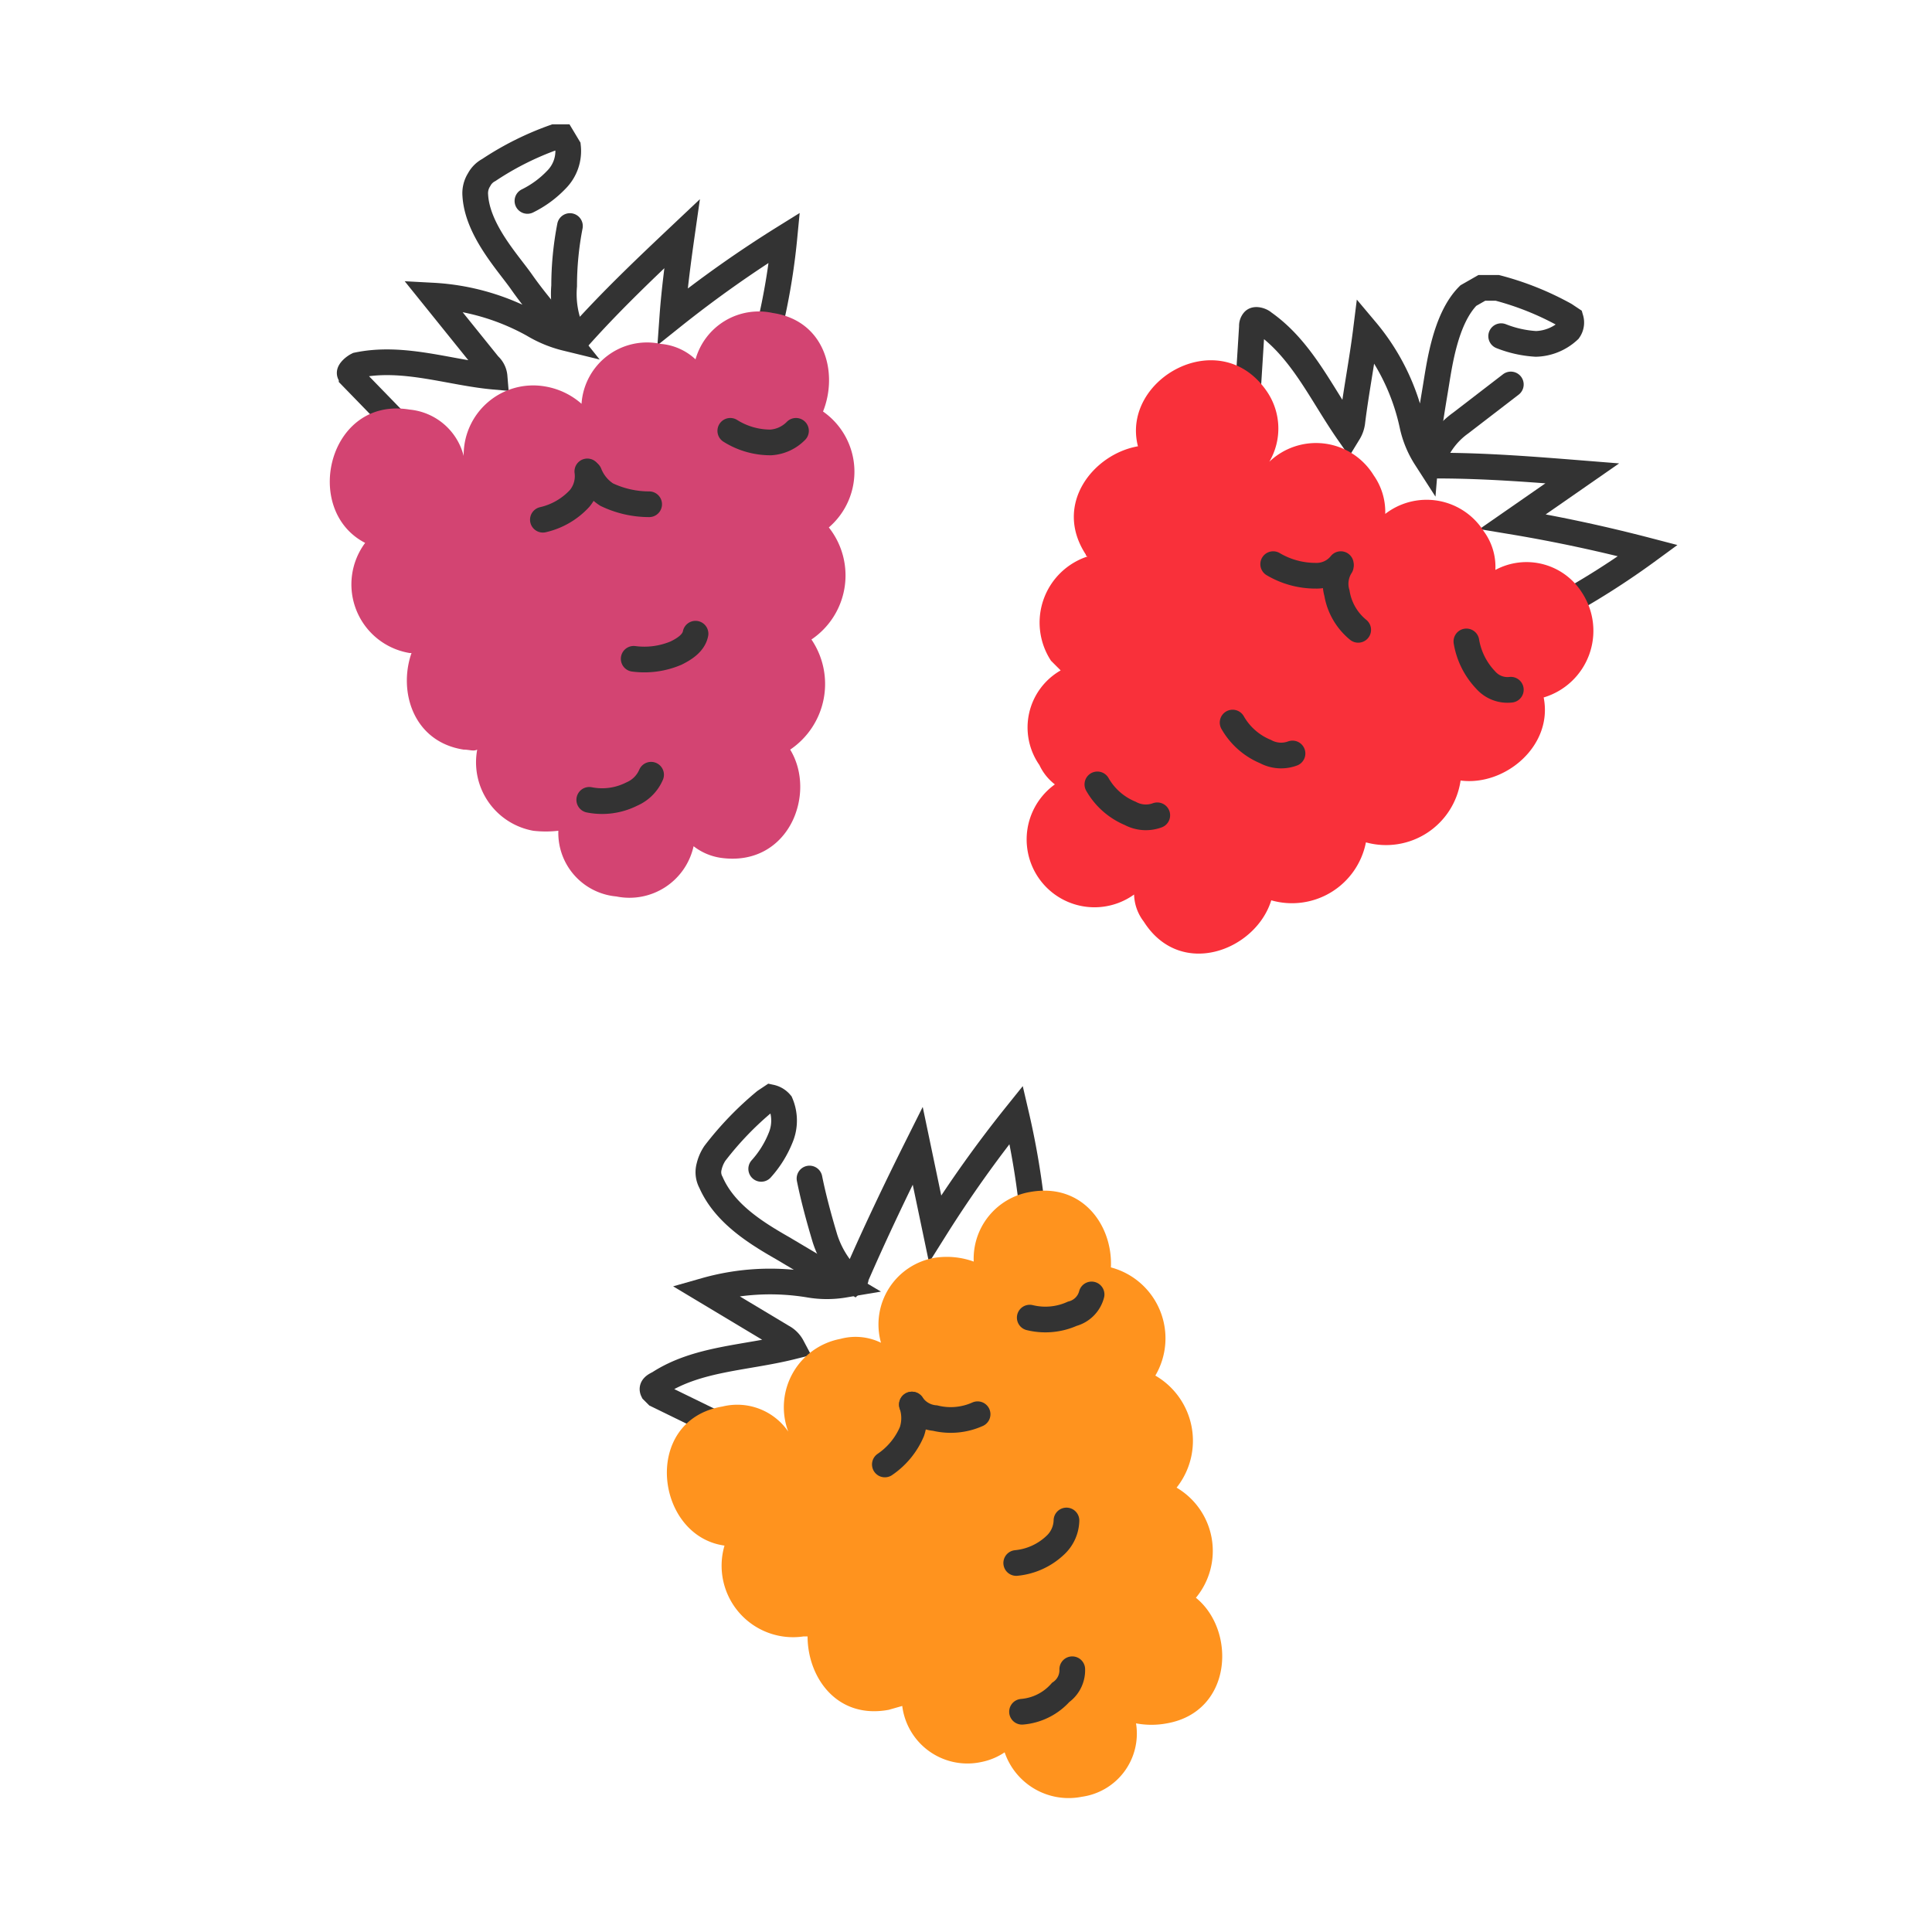 <svg xmlns="http://www.w3.org/2000/svg" viewBox="0 0 100 100"><defs><style>.a{fill:none;stroke:#333;stroke-linecap:round;stroke-miterlimit:10;stroke-width:1.33px;}.b{fill:#f9303a;}.c{fill:#ff931e;}.d{fill:#d34472;}</style></defs><path class="a" d="M64.5,21.7l.3-4.8a.4.4,0,0,1,.1-.3c.1-.1.4,0,.5.1,2,1.4,3,3.7,4.4,5.7a1.4,1.4,0,0,0,.2-.6c.2-1.6.5-3.1.7-4.7A11.3,11.3,0,0,1,73.1,22a5.1,5.1,0,0,0,.7,1.7c.1-1.2.3-2.4.5-3.6s.5-3.6,1.7-4.8l.7-.4h.8A15.1,15.1,0,0,1,81,16.3l.3.2a.7.7,0,0,1-.1.6,2.6,2.6,0,0,1-1.7.7,5.8,5.8,0,0,1-1.8-.4"/><path class="a" d="M78.2,19.9l-2.6,2a4,4,0,0,0-1.4,1.8.3.3,0,0,0,0,.4h.2c2.5,0,5,.2,7.5.4L78.3,27c2.4.4,4.7.9,7,1.5a41.2,41.2,0,0,1-6.1,3.7"/><path class="b" d="M70.7,43.6a3.9,3.9,0,0,0,4.9-3.2c2.3.3,4.8-1.8,4.3-4.3a3.6,3.6,0,0,0,2-5.4,3.4,3.4,0,0,0-4.5-1.2,3.1,3.1,0,0,0-.6-2,3.5,3.5,0,0,0-5.1-.9,3.3,3.3,0,0,0-.6-2,3.5,3.5,0,0,0-5.4-.7,3.4,3.4,0,0,0-.1-3.6c-2.4-3.6-7.6-.7-6.7,2.8-2.3.4-4.4,3-2.7,5.6a.1.1,0,0,0,.1.1,3.6,3.6,0,0,0-1.9,5.4l.5.5a3.4,3.4,0,0,0-1.1,4.9,2.7,2.7,0,0,0,.8,1,3.5,3.5,0,0,0,4.1,5.7,2.4,2.4,0,0,0,.5,1.4c1.9,3,5.8,1.5,6.6-1.1A3.9,3.9,0,0,0,70.7,43.6Z"/><path class="a" d="M75.9,33.2a3.8,3.8,0,0,0,1,2,1.5,1.5,0,0,0,1.3.5"/><path class="a" d="M63.8,37.4a3.5,3.5,0,0,0,1.7,1.5,1.7,1.7,0,0,0,1.4.1"/><path class="a" d="M56.8,40.6a3.5,3.5,0,0,0,1.7,1.5,1.7,1.7,0,0,0,1.4.1"/><path class="a" d="M65.9,29.2a4.3,4.3,0,0,0,2.2.6,1.6,1.6,0,0,0,1.3-.6"/><path class="a" d="M70.3,32.6a3.1,3.1,0,0,1-1.1-1.9,1.7,1.7,0,0,1,.2-1.4"/><path class="a" d="M38.3,74.3,34,72.2l-.2-.2c-.1-.2.1-.3.3-.4,2-1.3,4.5-1.3,6.9-1.9a1.2,1.2,0,0,0-.5-.5l-4-2.4a12.3,12.3,0,0,1,5.4-.3,5.4,5.4,0,0,0,1.8,0l-3.2-1.9c-1.4-.8-3-1.8-3.7-3.4a1.1,1.1,0,0,1-.1-.8,2.1,2.1,0,0,1,.3-.7A16.6,16.6,0,0,1,39.6,57l.3-.2a.9.9,0,0,1,.5.3,2.3,2.3,0,0,1,0,1.8,5.4,5.4,0,0,1-1,1.6"/><path class="a" d="M41.9,61c.2,1,.5,2.1.8,3.1a5.1,5.1,0,0,0,1.2,2l.3.2c.1-.1.1-.1.1-.2,1-2.3,2.1-4.6,3.2-6.8l.9,4.3a62.7,62.7,0,0,1,4.2-5.9,40.7,40.7,0,0,1,1,7"/><path class="c" d="M60.9,77a3.9,3.9,0,0,0-1.1-5.8,3.8,3.8,0,0,0-2.3-5.6c.1-2.2-1.5-4.4-4.2-3.9a3.5,3.5,0,0,0-2.9,3.6,4.1,4.1,0,0,0-2-.2,3.5,3.5,0,0,0-2.8,4.4,3,3,0,0,0-2.1-.2,3.6,3.6,0,0,0-2.7,4.8,3.2,3.2,0,0,0-3.4-1.3c-4.2.7-3.5,6.7.1,7.2a3.7,3.7,0,0,0,4.1,4.7h.2c0,2.1,1.5,4.3,4.2,3.8l.7-.2a3.4,3.4,0,0,0,4.1,2.9,3.3,3.3,0,0,0,1.2-.5,3.5,3.5,0,0,0,4,2.3,3.3,3.3,0,0,0,2.8-3.8,4.3,4.3,0,0,0,1.6,0c3.4-.6,3.6-4.8,1.5-6.5A3.8,3.8,0,0,0,60.9,77Z"/><path class="a" d="M53.3,68.2a3.4,3.4,0,0,0,2.2-.2,1.4,1.4,0,0,0,1-1"/><path class="a" d="M52.6,80.9a3.4,3.4,0,0,0,2-.9,1.8,1.8,0,0,0,.6-1.3"/><path class="a" d="M52.9,88.6a3,3,0,0,0,2-1,1.4,1.4,0,0,0,.6-1.2"/><path class="a" d="M45.8,75.8a3.9,3.9,0,0,0,1.4-1.7,2.2,2.2,0,0,0,0-1.4"/><path class="a" d="M50.6,73.2a3.4,3.4,0,0,1-2.2.2,1.6,1.6,0,0,1-1.2-.7"/><path class="a" d="M21.6,23l-3.4-3.5c0-.1-.1-.1-.1-.2s.2-.3.4-.4c2.4-.5,4.8.4,7.1.6a.9.9,0,0,0-.3-.6l-2.9-3.6a12,12,0,0,1,5.2,1.5,6.1,6.1,0,0,0,1.7.7c-.8-1-1.6-1.9-2.3-2.9s-2.3-2.7-2.4-4.5a1.3,1.3,0,0,1,.2-.8,1.2,1.2,0,0,1,.5-.5,15.4,15.4,0,0,1,3.4-1.7h.4l.3.5a2.1,2.1,0,0,1-.6,1.7,5.3,5.3,0,0,1-1.5,1.1"/><path class="a" d="M29.5,11.7a16.3,16.3,0,0,0-.3,3.1,4.9,4.9,0,0,0,.4,2.4c0,.1.1.2.3.2H30c1.7-1.9,3.5-3.6,5.3-5.3-.2,1.4-.4,2.9-.5,4.3a60.4,60.4,0,0,1,5.8-4.1,33.8,33.8,0,0,1-1.4,6.9"/><path class="d" d="M42,33.1a4,4,0,0,0,.9-5.8,3.8,3.8,0,0,0-.3-6c.8-2,.1-4.7-2.6-5.1a3.4,3.4,0,0,0-4,2.4,3,3,0,0,0-1.8-.8,3.4,3.4,0,0,0-4.1,3.1,3.8,3.8,0,0,0-1.9-.9A3.6,3.6,0,0,0,24,23.6a3.2,3.2,0,0,0-2.8-2.4c-4.2-.7-5.6,5.2-2.3,6.9a3.6,3.6,0,0,0,2.3,5.7h.1c-.7,2,.1,4.6,2.7,5,.3,0,.5.1.7,0A3.6,3.6,0,0,0,27.6,43a5.6,5.6,0,0,0,1.3,0,3.3,3.3,0,0,0,3,3.4,3.4,3.4,0,0,0,4-2.6,3,3,0,0,0,1.4.6c3.5.5,5-3.3,3.6-5.6A4.1,4.1,0,0,0,42,33.1Z"/><path class="a" d="M37.8,22.3a3.9,3.9,0,0,0,2.1.6,2,2,0,0,0,1.3-.6"/><path class="a" d="M32.8,34.1a4.2,4.2,0,0,0,2.2-.3c.4-.2.9-.5,1-1"/><path class="a" d="M30.5,41.4a3.4,3.4,0,0,0,2.2-.3,1.9,1.9,0,0,0,1-1"/><path class="a" d="M28.1,26.9A3.7,3.7,0,0,0,30,25.8a1.8,1.8,0,0,0,.4-1.4"/><path class="a" d="M33.6,26.1a5.1,5.1,0,0,1-2.2-.5,2.3,2.3,0,0,1-.9-1.1"/></svg>